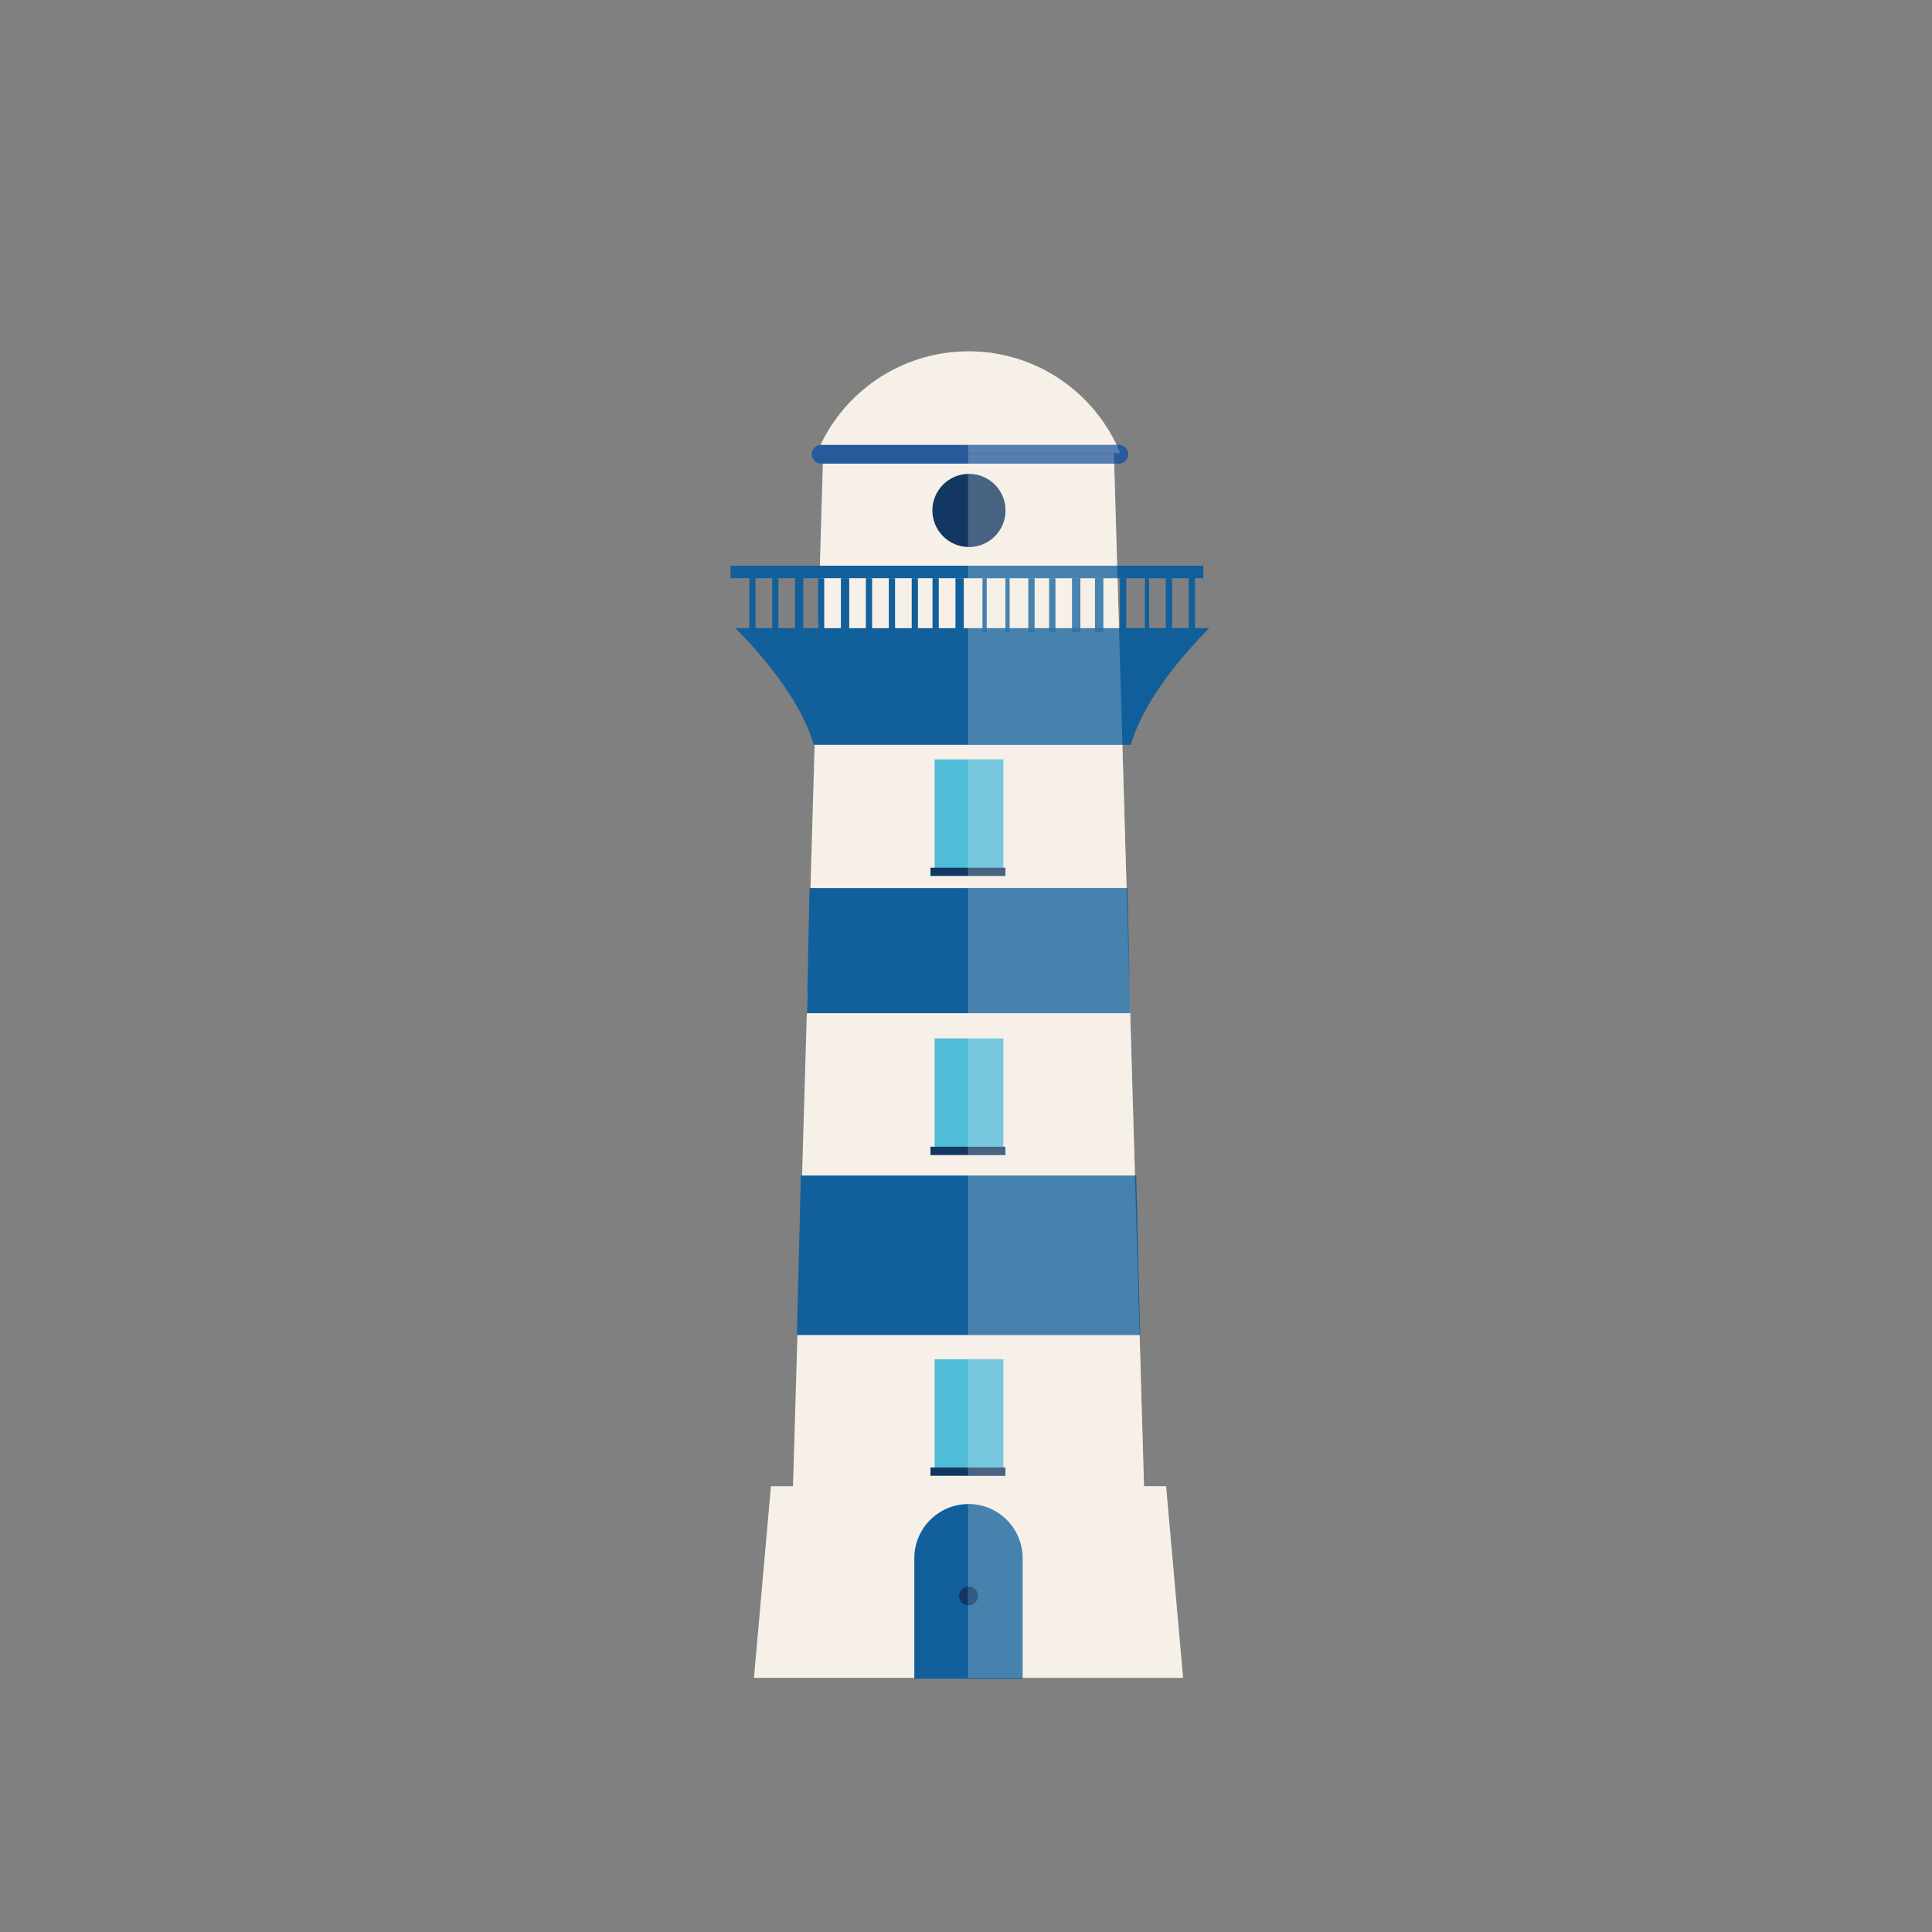 <?xml version="1.0" encoding="utf-8"?>
<!-- Generator: Adobe Illustrator 25.0.0, SVG Export Plug-In . SVG Version: 6.00 Build 0)  -->
<svg version="1.1" xmlns="http://www.w3.org/2000/svg" xmlns:xlink="http://www.w3.org/1999/xlink" x="0px" y="0px"
	 viewBox="0 0 400 400" style="enable-background:new 0 0 400 400;" xml:space="preserve">
<rect x="0" y="0" width="400" height="400" fill="#808080" stroke="none"/>
<style type="text/css">
	.st0{display:none;}
	.st1{display:inline;}
	.st2{clip-path:url(#SVGID_2_);fill:url(#SVGID_3_);}
	.st3{fill:#4FBCD8;}
	.st4{fill:#B9E4EF;}
	.st5{fill:#133763;}
	.st6{opacity:0.4;}
	.st7{fill:#09304E;}
	.st8{fill:#F6F0E8;}
	.st9{fill:#115F9B;}
	.st10{fill:#265A9D;}
	.st11{display:inline;fill:#FFB726;}
	.st12{opacity:0.4;fill:#F6F0E8;}
	.st13{opacity:0.4;fill:#115F9B;}
	.st14{opacity:0.4;fill:#133763;}
	.st15{opacity:0.4;fill:#265A9D;}
	.st16{display:none;opacity:0.4;}
	.st17{fill:#FAFCFB;}
	.st18{display:inline;fill:#FAFCFB;}
	.st19{display:inline;opacity:0.4;}
</style>
<g id="BACKGROUND" class="st0">
</g>
<g id="OBJECTS">
	<g>
		<polygon class="st8" points="244.94,347.38 156.1,347.38 159.61,307.71 241.42,307.71 		"/>
		<polygon class="st8" points="237.02,313.31 164.02,313.31 170.42,93.84 230.62,93.84 		"/>
		<polygon class="st9" points="167.6,183.86 167.05,209.77 233.99,209.77 233.43,183.86 		"/>
		<polygon class="st9" points="236.05,276.4 235.23,243.38 165.81,243.38 164.99,276.4 		"/>
		<rect x="151.25" y="117.12" class="st9" width="97.88" height="2.59"/>
		<path class="st9" d="M201.16,130.06h-0.98h-47.92c11.56,11.64,15.15,20.27,16.21,24.15h32.83h32.83
			c1.07-3.88,4.65-12.5,16.21-24.15H201.16z"/>
		<g>
			<rect x="155.13" y="119.71" class="st9" width="1.29" height="11.21"/>
			<rect x="159.87" y="119.71" class="st9" width="1.29" height="11.21"/>
			<rect x="164.61" y="119.71" class="st9" width="1.72" height="11.21"/>
			<rect x="169.36" y="119.71" class="st9" width="1.29" height="11.21"/>
			<rect x="174.1" y="119.71" class="st9" width="1.72" height="11.21"/>
			<rect x="179.27" y="119.71" class="st9" width="1.29" height="11.21"/>
			<rect x="184.02" y="119.71" class="st9" width="1.29" height="11.21"/>
			<rect x="188.76" y="119.71" class="st9" width="1.29" height="11.21"/>
			<rect x="193.07" y="119.71" class="st9" width="1.29" height="11.21"/>
			<rect x="197.82" y="119.71" class="st9" width="1.72" height="11.21"/>
			<rect x="203.42" y="119.71" class="st9" width="0.86" height="11.21"/>
			<rect x="208.16" y="119.71" class="st9" width="0.86" height="11.21"/>
			<rect x="212.91" y="119.71" class="st9" width="1.29" height="11.21"/>
			<rect x="217.22" y="119.71" class="st9" width="1.29" height="11.21"/>
			<rect x="221.96" y="119.71" class="st9" width="1.72" height="11.21"/>
			<rect x="226.71" y="119.71" class="st9" width="1.72" height="11.21"/>
			<rect x="231.88" y="119.71" class="st9" width="1.29" height="11.21"/>
			<rect x="237.05" y="119.71" class="st9" width="0.86" height="11.21"/>
			<rect x="241.37" y="119.71" class="st9" width="1.29" height="11.21"/>
			<rect x="246.11" y="119.71" class="st9" width="1.29" height="11.21"/>
		</g>
		<path class="st9" d="M211.72,347.55v-24.94c0-6.19-5.02-11.21-11.21-11.21c-6.19,0-11.21,5.02-11.21,11.21v24.94H211.72z"/>
		<path class="st5" d="M202.48,330.42c0,1.08-0.88,1.96-1.96,1.96c-1.08,0-1.96-0.88-1.96-1.96c0-1.08,0.88-1.96,1.96-1.96
			C201.6,328.46,202.48,329.34,202.48,330.42z"/>
		<g>
			<rect x="193.5" y="281.41" class="st3" width="14.23" height="23.28"/>
			<rect x="192.64" y="303.83" class="st5" width="15.52" height="1.72"/>
		</g>
		<g>
			<rect x="193.5" y="215" class="st3" width="14.23" height="23.28"/>
			<rect x="192.64" y="237.42" class="st5" width="15.52" height="1.72"/>
		</g>
		<g>
			<rect x="193.5" y="157.22" class="st3" width="14.23" height="23.28"/>
			<rect x="192.64" y="179.64" class="st5" width="15.52" height="1.72"/>
		</g>
		<path class="st8" d="M231.92,93.8c-5.07-12.36-17.22-21.06-31.4-21.06c-14.18,0-26.33,8.7-31.4,21.06H231.92z"/>
		<path class="st10" d="M233.6,94.05c0,1.07-0.87,1.94-1.94,1.94H170c-1.07,0-1.94-0.87-1.94-1.94l0,0c0-1.07,0.87-1.94,1.94-1.94
			h61.66C232.74,92.11,233.6,92.98,233.6,94.05L233.6,94.05z"/>
		<path class="st5" d="M208.18,105.68c0,4.18-3.39,7.57-7.57,7.57c-4.18,0-7.57-3.39-7.57-7.57c0-4.18,3.39-7.57,7.57-7.57
			C204.79,98.11,208.18,101.5,208.18,105.68z"/>
		<g class="st0">
			<polygon class="st11" points="27.71,60 27.71,147.33 202.58,104.84 			"/>
			<polygon class="st11" points="373.1,60.87 197.57,104.84 373.1,146.51 			"/>
		</g>
		<polygon class="st12" points="200.44,347.38 244.94,347.38 241.42,307.71 200.44,307.71 		"/>
		<polygon class="st12" points="236.86,307.94 230.62,93.84 200.44,93.84 200.44,307.94 		"/>
		<polygon class="st13" points="200.44,209.77 233.99,209.77 233.43,183.86 200.44,183.86 		"/>
		<polygon class="st13" points="200.44,276.4 236.05,276.4 235.23,243.38 200.44,243.38 		"/>
		<rect x="200.44" y="117.12" class="st13" width="48.69" height="2.59"/>
		<path class="st13" d="M200.44,130.06v24.15h33.7c1.07-3.88,4.65-12.5,16.21-24.15H200.44z"/>
		<g class="st6">
			<rect x="203.42" y="119.71" class="st9" width="0.86" height="11.21"/>
			<rect x="208.16" y="119.71" class="st9" width="0.86" height="11.21"/>
			<rect x="212.91" y="119.71" class="st9" width="1.29" height="11.21"/>
			<rect x="217.22" y="119.71" class="st9" width="1.29" height="11.21"/>
			<rect x="221.96" y="119.71" class="st9" width="1.72" height="11.21"/>
			<rect x="226.71" y="119.71" class="st9" width="1.72" height="11.21"/>
			<rect x="231.88" y="119.71" class="st9" width="1.29" height="11.21"/>
			<rect x="237.05" y="119.71" class="st9" width="0.86" height="11.21"/>
			<rect x="241.37" y="119.71" class="st9" width="1.29" height="11.21"/>
			<rect x="246.11" y="119.71" class="st9" width="1.29" height="11.21"/>
		</g>
		<path class="st13" d="M200.52,311.4c-0.03,0-0.05,0-0.08,0v36.14h11.28v-24.94C211.72,316.42,206.71,311.4,200.52,311.4z"/>
		<path class="st14" d="M200.52,328.46c-0.03,0-0.05,0.01-0.08,0.01v3.9c0.03,0,0.05,0.01,0.08,0.01c1.08,0,1.96-0.88,1.96-1.96
			C202.48,329.34,201.6,328.46,200.52,328.46z"/>
		<g class="st6">
			<rect x="200.44" y="281.41" class="st3" width="7.29" height="23.28"/>
			<rect x="200.44" y="303.83" class="st5" width="7.72" height="1.72"/>
		</g>
		<g class="st6">
			<rect x="200.44" y="215" class="st3" width="7.29" height="23.28"/>
			<rect x="200.44" y="237.42" class="st5" width="7.72" height="1.72"/>
		</g>
		<g class="st6">
			<rect x="200.44" y="157.22" class="st3" width="7.29" height="23.28"/>
			<rect x="200.44" y="179.64" class="st5" width="7.72" height="1.72"/>
		</g>
		<path class="st12" d="M200.44,93.8h31.48c-5.07-12.36-17.22-21.06-31.4-21.06c-0.03,0-0.05,0-0.08,0V93.8z"/>
		<path class="st15" d="M231.66,92.11h-31.22v3.88h31.22c1.07,0,1.94-0.87,1.94-1.94C233.6,92.98,232.74,92.11,231.66,92.11z"/>
		<path class="st14" d="M200.61,98.11c-0.06,0-0.11,0.01-0.16,0.01v15.13c0.05,0,0.11,0.01,0.16,0.01c4.18,0,7.57-3.39,7.57-7.57
			C208.18,101.5,204.79,98.11,200.61,98.11z"/>
		<g class="st16">
			<polygon class="st11" points="200.44,104.29 200.44,105.36 202.58,104.84 			"/>
			<polygon class="st11" points="200.44,104.12 200.44,105.52 373.1,146.51 373.1,60.87 			"/>
		</g>
	</g>
</g>
<g id="DESIGNED_BY_FREEPIK" class="st0">
</g>
</svg>

